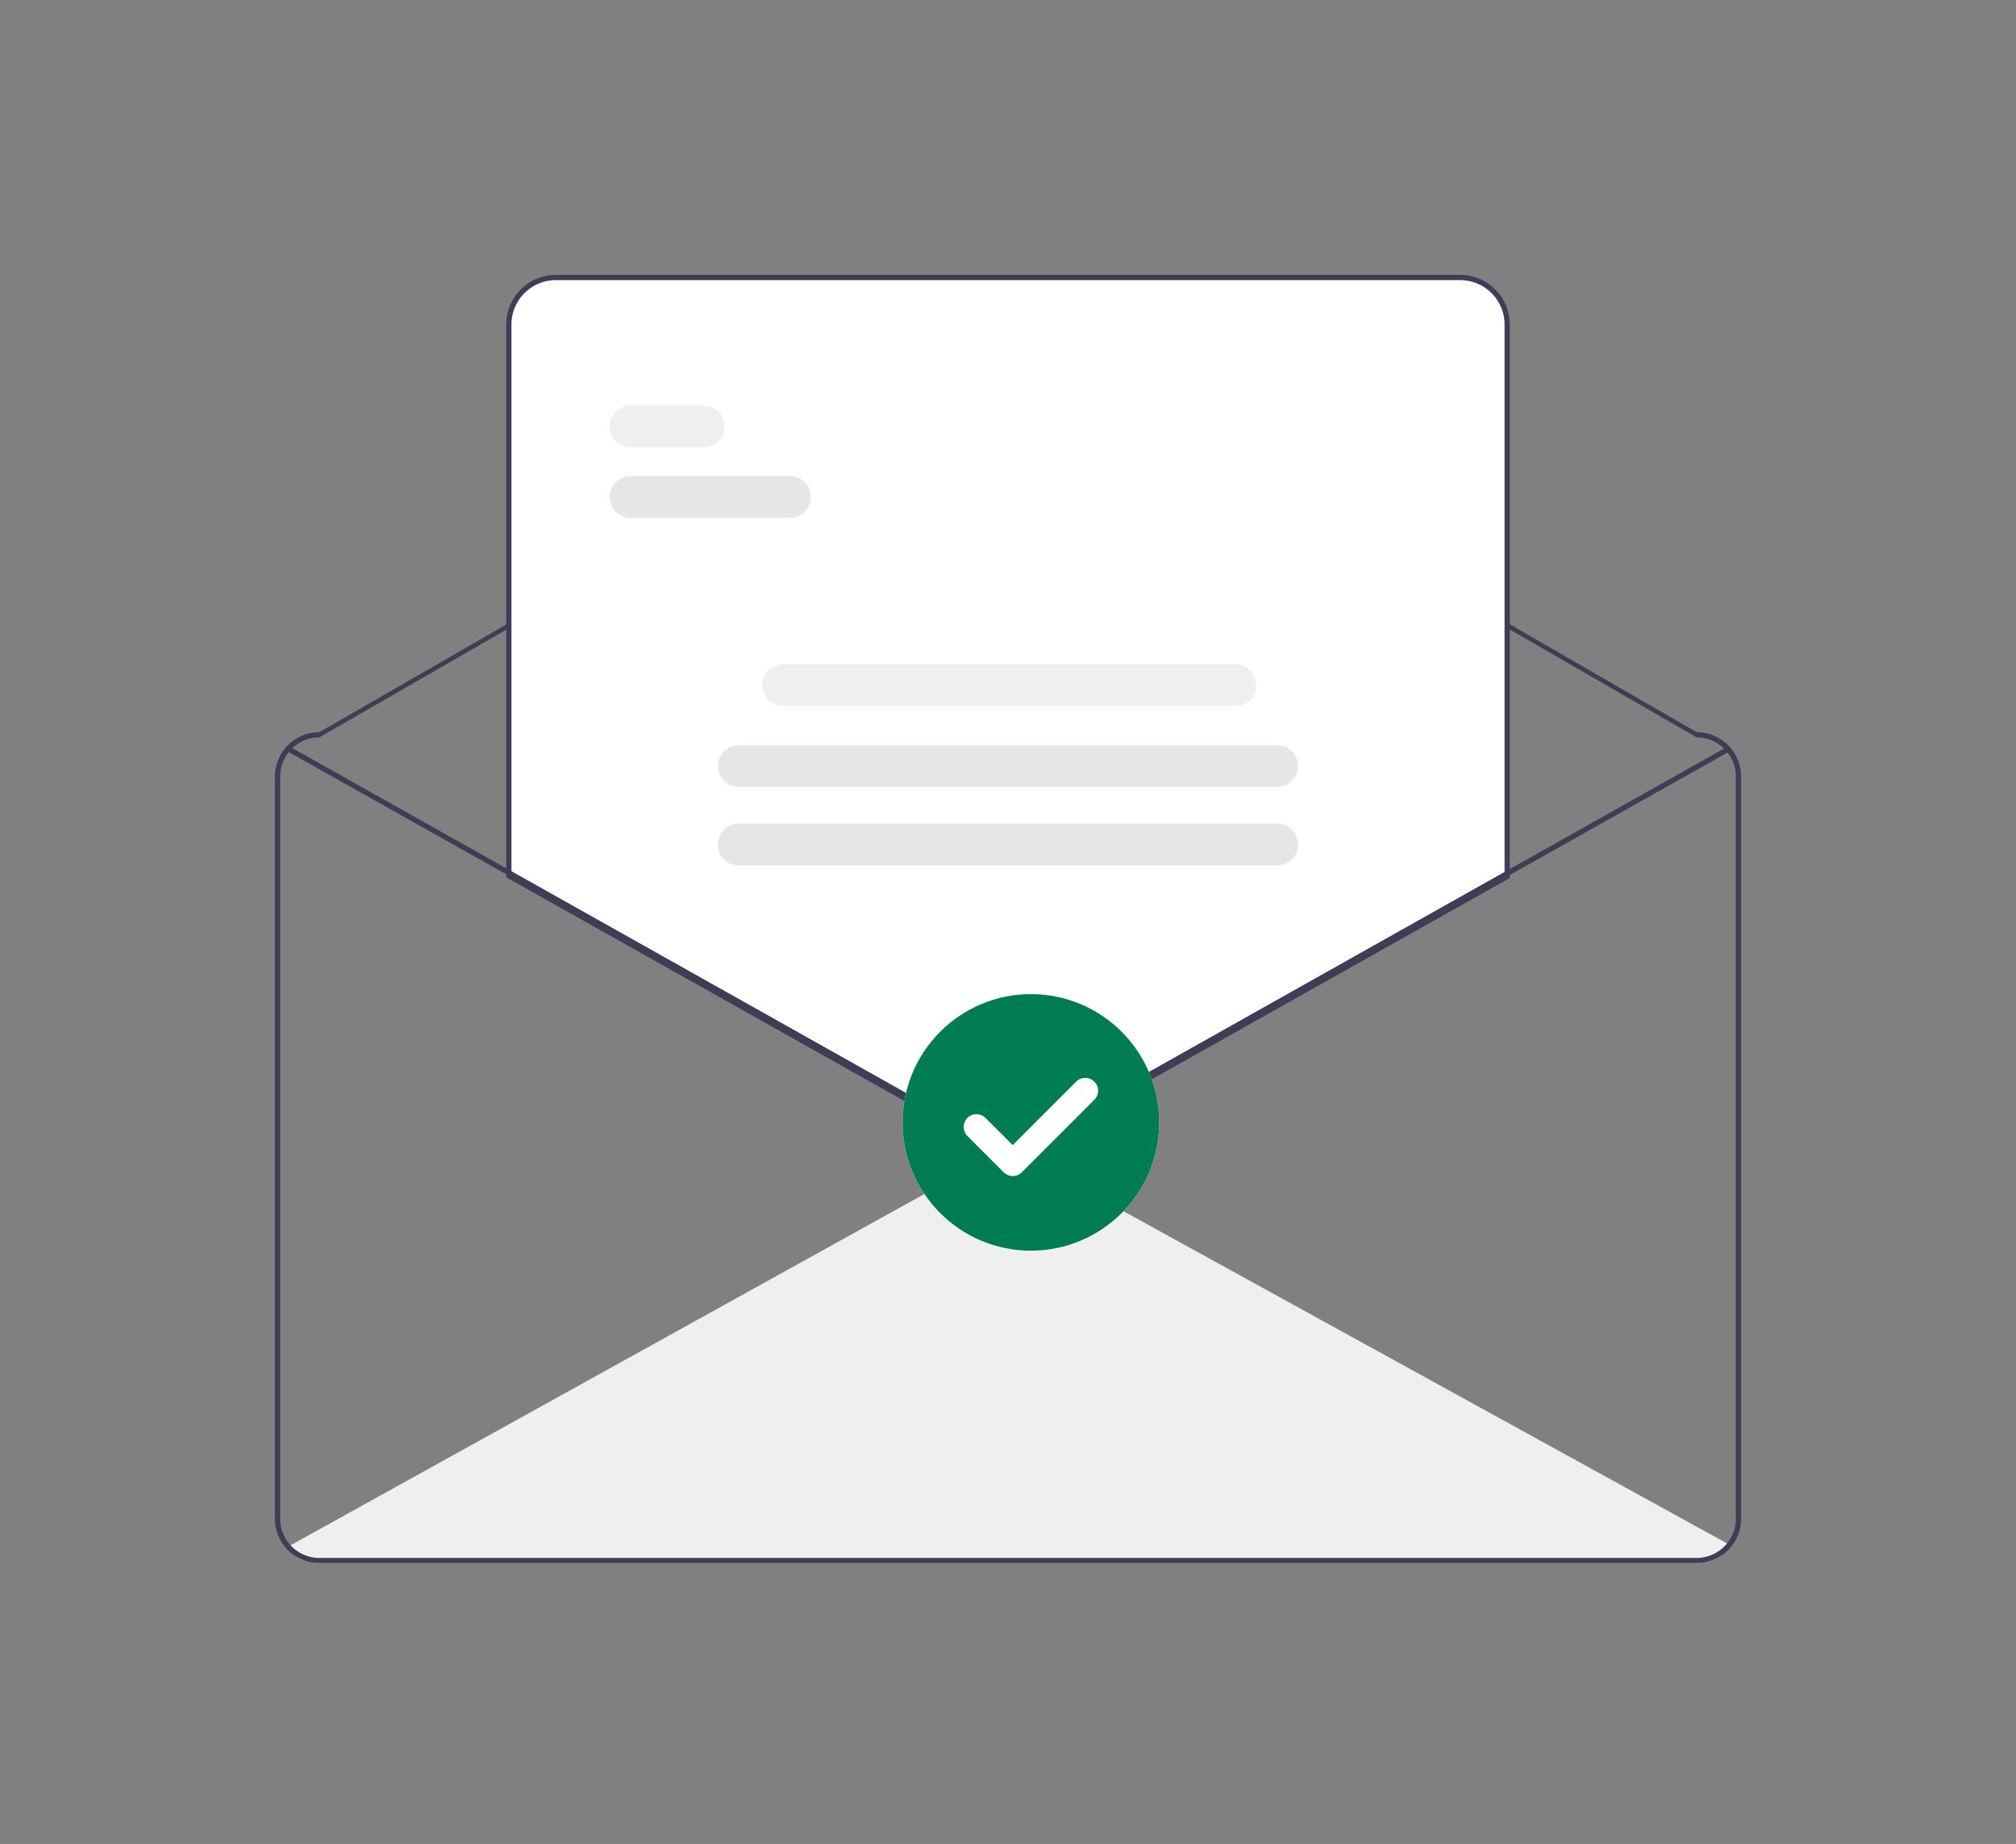 <svg width="176" height="161" fill="none" xmlns="http://www.w3.org/2000/svg">
  <rect width="100%" height="100%" fill="#808080" stroke="none"/>
  <g clip-path="url(#clip0)">
    <path d="M150.98 134.876c-.224.313-.449.623-.673.931-.643.443-1.405.679-2.186.678H27.879c-.746 0-1.476-.215-2.101-.621-.208-.274-.413-.55-.621-.826l.208-.114 60.872-33.741c.54-.299 1.147-.456 1.764-.456.617-.001 1.225.154 1.765.452l61.009 33.583.205.114z" fill="#EFEFEF"/>
    <path d="M148.121 63.929L95.365 33.462a14.608 14.608 0 00-7.298-1.958 14.607 14.607 0 00-7.3 1.951L27.879 63.929a3.884 3.884 0 00-2.741 1.138A3.885 3.885 0 0024 67.807v64.799c.001 1.028.41 2.014 1.137 2.741.727.728 1.713 1.137 2.741 1.138H148.121c1.028-.002 2.014-.411 2.741-1.138.727-.727 1.136-1.713 1.138-2.741V67.807c-.001-1.028-.411-2.014-1.138-2.741-.727-.727-1.713-1.136-2.741-1.138zm3.423 68.677c-.003.907-.364 1.776-1.005 2.418-.642.641-1.511 1.002-2.418 1.004H27.879c-.907-.001-1.777-.362-2.418-1.004-.641-.641-1.002-1.511-1.004-2.418V67.807a3.427 3.427 0 011.004-2.419 3.426 3.426 0 012.419-1.004l52.889-30.474a14.607 14.607 0 017.3-1.951c2.562.001 5.079.676 7.298 1.958L148.121 64.385c.908.001 1.777.362 2.419 1.004a3.425 3.425 0 011.004 2.419v64.799z" fill="#3F3D56"/>
    <path d="M88.069 100.59c-.397.001-.792-.065-1.167-.196l-.069-.024-.014-.154c-.043.022-.086.042-.13.061l-.046.02-.046-.02c-.096-.042-.192-.09-.284-.142L44.307 76.531V28.335a4.226 4.226 0 011.238-2.983 4.226 4.226 0 012.983-1.238h78.944c1.12.001 2.192.446 2.984 1.238a4.225 4.225 0 011.237 2.983v48.257l-.058.033-41.811 23.51c-.537.299-1.141.456-1.756.455z" fill="#fff"/>
    <path d="M88.069 100.704c-.41.002-.818-.067-1.205-.202l-.138-.049-.006-.065-.077.034-.092-.041c-.1-.043-.198-.093-.294-.147L44.193 76.598V28.335a4.34 4.34 0 011.271-3.064A4.34 4.34 0 0148.528 24h78.944c1.15.001 2.252.459 3.064 1.271.813.813 1.27 1.915 1.272 3.064v48.324L89.88 100.235c-.554.308-1.178.47-1.812.469zm-.916-.588c.839.241 1.739.141 2.504-.279l41.694-23.445V28.335a3.883 3.883 0 00-1.137-2.741c-.727-.727-1.713-1.136-2.742-1.137H48.528a3.883 3.883 0 00-2.741 1.137 3.883 3.883 0 00-1.137 2.741v47.995l2.736 1.536 39.096 21.97c.053.03.107.058.162.085.055-.026.109-.054.162-.084l.307-.173.041.452z" fill="#3F3D56"/>
    <path d="M150.989 65.612l-16.557 9.309-2.853 1.604-41.811 23.51c-.52.289-1.105.441-1.7.44-.384.001-.766-.063-1.129-.189-.101-.033-.2-.071-.297-.115-.093-.041-.185-.086-.274-.136L47.273 78.066l-2.852-1.602-19.376-10.888a.231.231 0 01-.107-.139.231.231 0 01.021-.174.228.228 0 01.137-.107.228.228 0 01.173.021l19.152 10.762 2.852 1.602 39.319 22.095c.13.073.266.137.406.189.059.023.121.043.183.062.391.12.801.16 1.208.117a3.034 3.034 0 001.156-.368l42.034-23.633 2.853-1.604 16.334-9.184a.229.229 0 01.084-.028c.03-.004.06-.001.089.007.029.008.056.022.079.04.024.018.043.041.058.068.015.026.024.055.028.085.003.03.001.06-.007.089s-.022.056-.04.079a.239.239 0 01-.068.058z" fill="#3F3D56"/>
    <path d="M61.436 39.059h-6.389c-.484 0-.948-.192-1.291-.535a1.825 1.825 0 01-.535-1.291c0-.484.192-.948.535-1.291a1.825 1.825 0 011.291-.535h6.389c.484 0 .948.192 1.291.535.342.342.535.807.535 1.291s-.192.948-.535 1.291a1.826 1.826 0 01-1.291.535z" fill="#EFEFEF"/>
    <path d="M68.966 45.219h-13.918c-.484 0-.948-.192-1.291-.535a1.825 1.825 0 01-.535-1.291c0-.484.192-.948.535-1.291a1.825 1.825 0 011.291-.535h13.918c.484 0 .948.192 1.291.535.342.342.535.807.535 1.291s-.192.948-.535 1.291a1.825 1.825 0 01-1.291.535z" fill="#E6E6E6"/>
    <path d="M107.85 61.647H68.378c-.484 0-.948-.192-1.291-.535a1.825 1.825 0 01-.535-1.291c0-.484.192-.948.535-1.291a1.825 1.825 0 011.291-.535H107.85c.484 0 .949.192 1.291.535.342.342.534.806.534 1.291 0 .484-.192.948-.534 1.291-.342.342-.807.535-1.291.535z" fill="#EFEFEF"/>
    <path d="M111.501 68.72H64.499c-.484 0-.948-.192-1.291-.535a1.825 1.825 0 01-.535-1.291c0-.484.192-.948.535-1.291a1.826 1.826 0 011.291-.535h47.002c.484 0 .948.192 1.291.535.342.342.534.807.534 1.291s-.192.948-.534 1.291c-.343.342-.807.535-1.291.535zM111.501 75.565H64.499c-.484 0-.948-.192-1.291-.535a1.825 1.825 0 01-.535-1.291c0-.484.192-.948.535-1.291a1.826 1.826 0 011.291-.535h47.002c.484 0 .948.192 1.291.535.342.342.534.807.534 1.291s-.192.948-.534 1.291c-.343.342-.807.535-1.291.535z" fill="#E6E6E6"/>
    <path d="M90 86.8c-6.182 0-11.2 5.018-11.2 11.2 0 6.182 5.018 11.2 11.2 11.2 6.182 0 11.2-5.018 11.2-11.2 0-6.182-5.018-11.2-11.2-11.2z" fill="#fff"/>
    <path d="M90 86.8c-6.182 0-11.2 5.018-11.2 11.2 0 6.182 5.018 11.2 11.2 11.2 6.182 0 11.2-5.018 11.2-11.2 0-6.182-5.018-11.2-11.2-11.2zm5.544 9.218l-6.339 6.339c-.437.437-1.142.437-1.579 0l-3.17-3.17c-.437-.437-.437-1.142 0-1.579.437-.437 1.142-.437 1.579 0l2.374 2.374 5.544-5.544c.437-.437 1.142-.437 1.579 0 .448.437.448 1.142.011 1.579z" fill="#007B53"/>
  </g>
  <defs>
    <clipPath id="clip0">
      <path fill="#fff" transform="translate(24 24)" d="M0 0h128v112.485H0z"/>
    </clipPath>
  </defs>
</svg>

